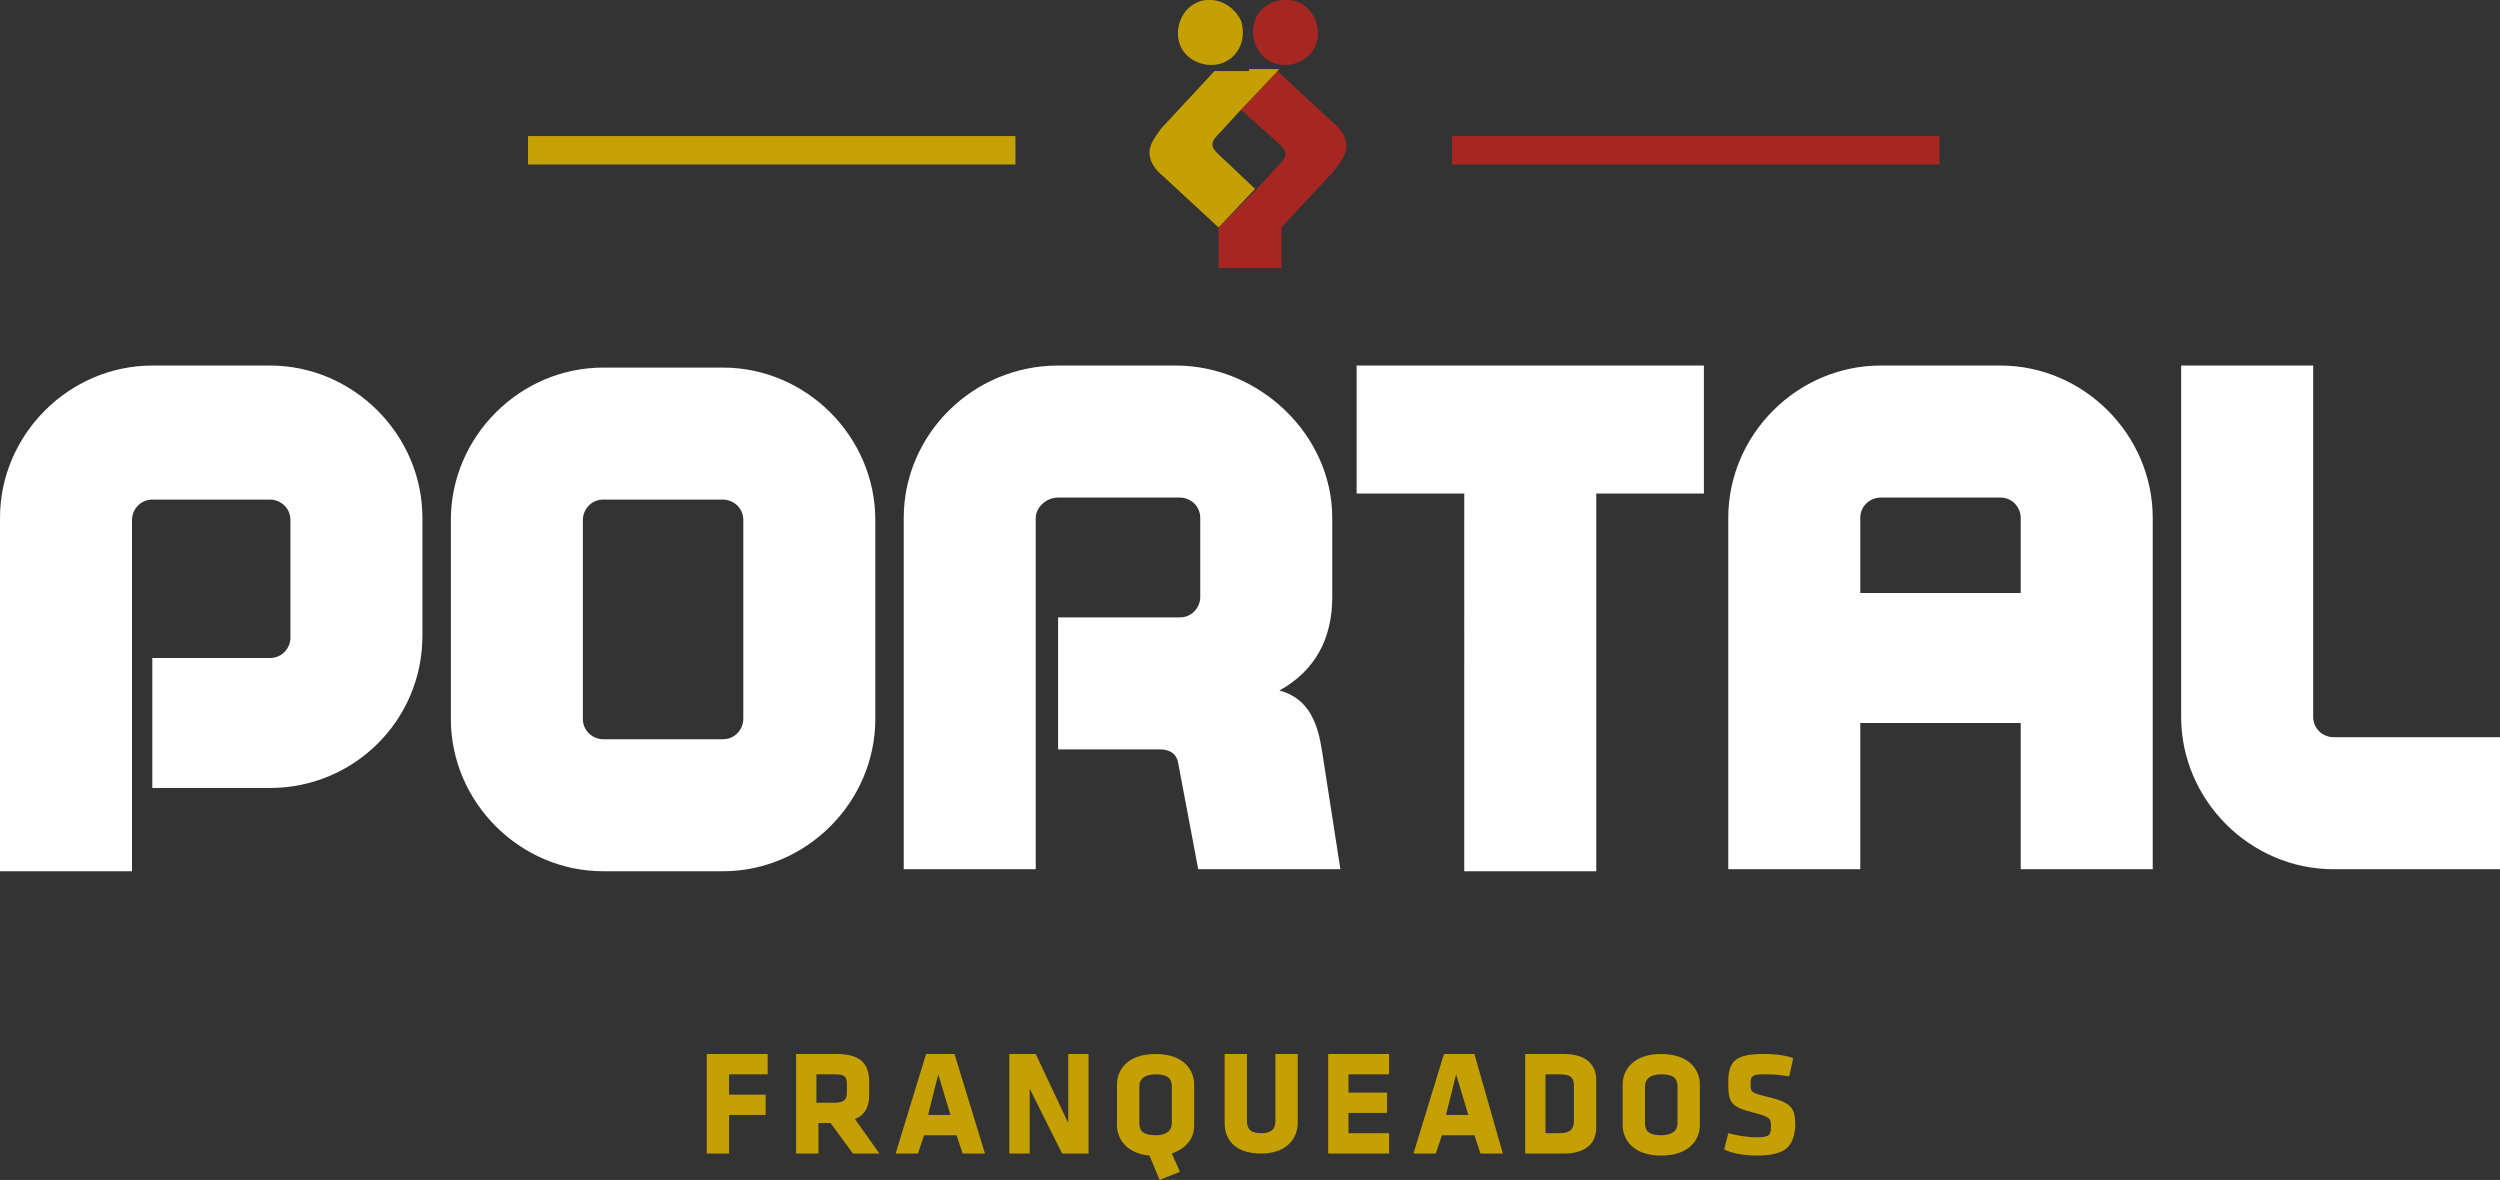 <svg xmlns="http://www.w3.org/2000/svg" width="123.1" height="58.1">
  <rect width="100%" height="100%" fill="#333333" stroke="none"/>
  <path fill="#FFF" d="M7.5 38.9v-6.5h5.8c.6 0 1-.5 1-1v-5.8c0-.6-.5-1-1-1H7.5c-.6 0-1 .5-1 1v17.3H0V25.5C0 21.4 3.4 18 7.5 18h5.8c4.1 0 7.5 3.4 7.5 7.5v5.8c0 4.2-3.4 7.5-7.5 7.5H7.5zM43.1 35.4c0 4.1-3.4 7.5-7.5 7.5h-5.9c-4.1 0-7.5-3.4-7.5-7.5v-9.8c0-4.1 3.4-7.5 7.5-7.5h5.9c4.1 0 7.5 3.4 7.5 7.5v9.8zm-6.5-9.8c0-.6-.5-1-1-1h-5.9c-.6 0-1 .5-1 1v9.8c0 .6.5 1 1 1h5.9c.6 0 1-.5 1-1v-9.8zM54.2 36.9h-2.1v-6.5h6c.6 0 1-.5 1-1v-3.9c0-.6-.5-1-1-1h-6c-.6 0-1.1.5-1.1 1v17.3h-6.5V25.5c0-4.1 3.4-7.5 7.6-7.5h5.8c4.1 0 7.7 3.4 7.7 7.5v3.9c0 2-.8 3.6-2.6 4.6 1.5.4 1.9 1.7 2.1 3l.9 5.8h-7l-1-5.3c-.1-.4-.4-.6-.9-.6h-2.9zM66.8 24.3V18h17.1v6.3h-5.3v18.6h-6.5V24.3zM98.5 18h-5.9c-4.1 0-7.5 3.4-7.5 7.5v17.3h6.5v-7.2h7.9v7.2h6.5V25.5c0-4.1-3.4-7.5-7.5-7.5m-6.9 11.2v-3.7c0-.6.5-1 1-1h5.9c.6 0 1 .5 1 1v3.7h-7.9zM113.9 18v17.3c0 .6.5 1 1 1h8.2v6.5h-8.2c-4.1 0-7.5-3.4-7.5-7.5V18h6.5z"/>
  <path fill="#C5A004" d="M34.8 56.8v-4.9h3v1h-1.9v1h1.8v1h-1.8v1.9zM40.9 55.3h-.6v1.5h-1.1v-4.9h2c1.2 0 1.6.5 1.6 1.4v.6c0 .6-.2 1-.7 1.2l1.2 1.7H42l-1.1-1.5zm.8-1.9c0-.4-.1-.5-.6-.5h-.9v1.4h.9c.5 0 .6-.2.6-.5v-.4zM48.5 56.8h-1.1l-.3-.9h-1.6l-.3.9h-1.1l1.5-4.9H47l1.5 4.9zm-2.8-1.9h1.1l-.6-2-.5 2zM50.7 53.6v3.2h-1v-4.9H51l1.6 3.4v-3.4h1v4.9h-1.3zM56.6 56.9c-1.1-.1-1.6-.8-1.6-1.5v-2c0-.7.5-1.5 1.9-1.5s1.9.8 1.9 1.5v2c0 .6-.3 1.1-1.1 1.4l.4.9-1 .4-.5-1.2zm1.1-3.4c0-.4-.2-.6-.8-.6-.5 0-.8.2-.8.6v1.8c0 .4.2.6.8.6.5 0 .8-.2.8-.6v-1.8zM63.9 51.9v3.4c0 .7-.5 1.5-1.8 1.5-1.4 0-1.8-.8-1.8-1.5v-3.4h1.1v3.3c0 .4.2.6.7.6.5 0 .7-.2.7-.6v-3.3h1.1zM65.4 56.8v-4.9h3v1h-2v.9h1.9v1h-1.9v1h2v1zM74 56.8h-1.1l-.3-.9H71l-.3.9h-1.1l1.5-4.9h1.5l1.4 4.9zm-2.8-1.9h1.1l-.6-2-.5 2zM77 56.8h-1.9v-4.9H77c1.2 0 1.6.6 1.6 1.3v2.3c0 .7-.4 1.3-1.6 1.3m.5-3.3c0-.4-.1-.6-.7-.6h-.7v2.9h.7c.5 0 .7-.2.7-.6v-1.7zM83.7 55.4c0 .7-.5 1.5-1.9 1.5s-1.9-.8-1.9-1.5v-2c0-.7.5-1.5 1.9-1.5s1.9.8 1.9 1.5v2zm-1.1-1.9c0-.4-.2-.6-.8-.6-.5 0-.8.2-.8.6v1.8c0 .4.2.6.8.6.5 0 .8-.2.8-.6v-1.8zM86.5 56.9c-.6 0-1.2-.1-1.6-.3l.2-.8c.4.1.9.2 1.4.2.6 0 .7-.1.7-.5s0-.5-.8-.7c-1.2-.3-1.3-.5-1.3-1.5s.3-1.4 1.7-1.4c.4 0 .9 0 1.5.2l-.2.9c-.6-.1-.9-.1-1.3-.1-.5 0-.6.1-.6.4 0 .5 0 .5.8.7 1.3.3 1.4.6 1.4 1.5-.1.9-.4 1.4-1.9 1.4M59 .1c-.8.3-1.2 1.3-.9 2.1.3.8 1.3 1.2 2.1.9.8-.3 1.2-1.2.9-2.1-.3-.6-.9-1-1.5-1-.2 0-.4 0-.6.1"/>
  <path fill="#A62721" d="M61.8 1c-.3.8.1 1.8.9 2.1.8.3 1.8-.1 2.1-.9.3-.8-.1-1.8-.9-2.1-.2-.1-.4-.1-.6-.1-.7 0-1.3.4-1.5 1M61.1 5.4L63 7.1c.2.2.3.3.3.5s-.2.4-.4.6l-1.1 1.2-1.8 1.8v2h3.1v-2l2.6-2.8c.3-.4.6-.8.6-1.2 0-.4-.2-.8-.7-1.2l-2.7-2.5-1.8 1.9z"/>
  <path fill="#C5A004" d="M61.5 3.5h-1.7l-2.6 2.8c-.3.4-.6.8-.6 1.2 0 .4.2.8.7 1.2l2.7 2.5 1.8-1.9L60 7.6c-.2-.2-.3-.3-.3-.5s.2-.4.4-.6l1.1-1.2L63 3.4h-1.5z"/>
  <path fill="#A62721" d="M71.5 6.7h24v1.4h-24z"/>
  <path fill="#C6A106" d="M26 6.7h24v1.4H26z"/>
</svg>
